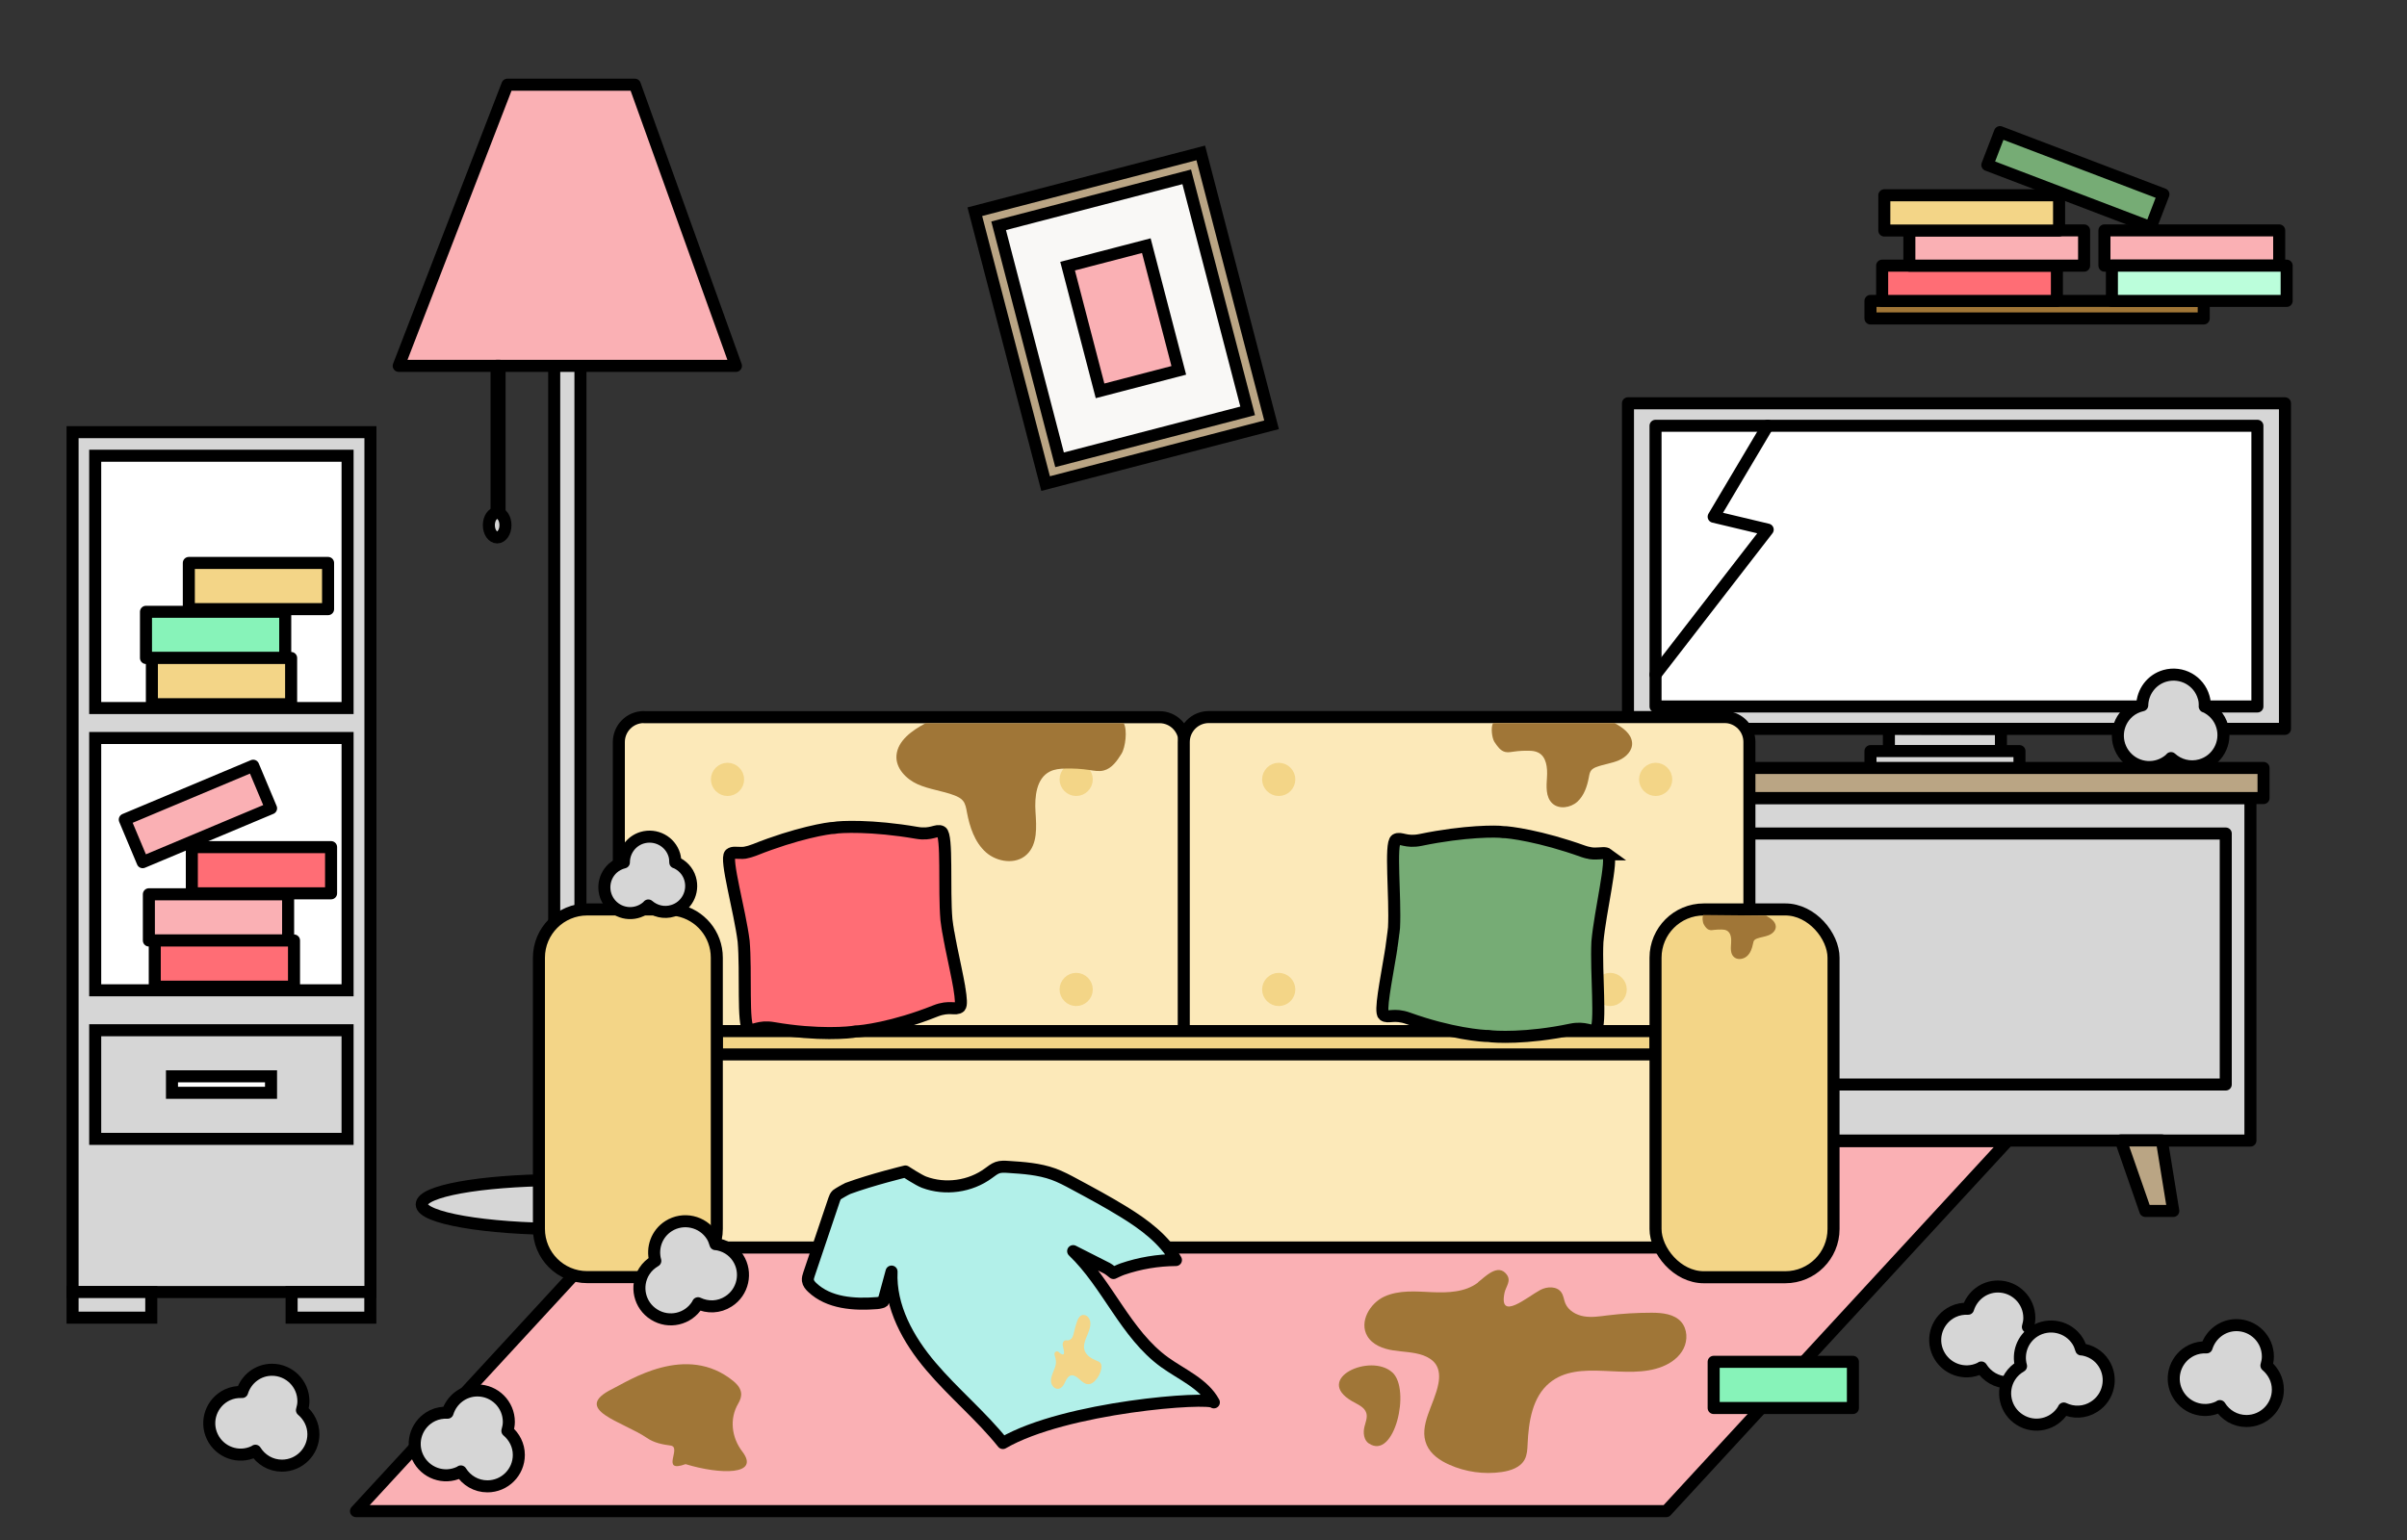 <?xml version="1.0" encoding="UTF-8"?>
<svg id="Calque_1" data-name="Calque 1" xmlns="http://www.w3.org/2000/svg" viewBox="0 0 200 128">
  <rect x="0" y="0" width="200" height="128" fill="#333333" stroke="none"/>
  <defs>
    <style>
      .cls-1, .cls-2, .cls-3, .cls-4, .cls-5, .cls-6, .cls-7, .cls-8, .cls-9, .cls-10, .cls-11, .cls-12, .cls-13, .cls-14 {
        stroke-linecap: round;
        stroke-linejoin: round;
      }

      .cls-1, .cls-2, .cls-3, .cls-4, .cls-5, .cls-6, .cls-7, .cls-8, .cls-9, .cls-11, .cls-12, .cls-13, .cls-15, .cls-16, .cls-17, .cls-18, .cls-19, .cls-20, .cls-21 {
        stroke: #000;
      }

      .cls-1, .cls-19 {
        fill: #76ac75;
      }

      .cls-2, .cls-17 {
        fill: #d6d6d6;
      }

      .cls-3 {
        fill: #87f3b9;
      }

      .cls-4 {
        fill: #b2f0e9;
      }

      .cls-5, .cls-18 {
        fill: #baa584;
      }

      .cls-6, .cls-22 {
        fill: #a07637;
      }

      .cls-7 {
        fill: #fce9b9;
      }

      .cls-8, .cls-15 {
        fill: #ff6d75;
      }

      .cls-9 {
        fill: #bbfedb;
      }

      .cls-10 {
        stroke: #f3d587;
      }

      .cls-10, .cls-11, .cls-23 {
        fill: #f3d587;
      }

      .cls-12, .cls-16 {
        fill: #fff;
      }

      .cls-13, .cls-20 {
        fill: #fab0b4;
      }

      .cls-15, .cls-16, .cls-17, .cls-18, .cls-19, .cls-20, .cls-21 {
        stroke-miterlimit: 10;
      }

      .cls-21 {
        fill: #f9f8f6;
      }

      .cls-14 {
        fill: none;
        stroke: #fff;
        stroke-width: 8px;
      }
    </style>
  </defs>
  <polygon class="cls-13" points="138.45 125.6 29.58 125.6 57.93 94.85 166.8 94.85 138.45 125.6"/>
  <g>
    <rect class="cls-17" x="6.03" y="35.92" width="24.75" height="71.47"/>
    <rect class="cls-16" x="7.91" y="37.88" width="20.97" height="20.97"/>
    <rect class="cls-16" x="7.91" y="61.34" width="20.97" height="20.97"/>
    <rect class="cls-17" x="7.91" y="85.63" width="20.97" height="9.03"/>
    <rect class="cls-16" x="14.29" y="89.46" width="8.23" height="1.37"/>
    <g>
      <rect class="cls-17" x="6.03" y="107.39" width="6.54" height="2.13"/>
      <rect class="cls-17" x="24.23" y="107.39" width="6.54" height="2.13"/>
    </g>
  </g>
  <rect class="cls-13" x="12.37" y="74.33" width="11.57" height="3.84"/>
  <rect class="cls-8" x="12.86" y="78.17" width="11.57" height="3.84"/>
  <rect class="cls-13" x="10.66" y="65.73" width="11.57" height="3.84" transform="translate(-24.9 11.64) rotate(-22.77)"/>
  <rect class="cls-8" x="15.94" y="70.41" width="11.57" height="3.84"/>
  <rect class="cls-3" x="12.13" y="50.85" width="11.57" height="3.84"/>
  <rect class="cls-11" x="12.62" y="54.69" width="11.57" height="3.84"/>
  <rect class="cls-3" x="142.39" y="113.19" width="11.57" height="3.84"/>
  <rect class="cls-11" x="15.69" y="46.79" width="11.57" height="3.84"/>
  <polygon class="cls-2" points="156.95 60.55 156.95 62.43 166.26 62.43 166.26 60.58 156.95 60.55"/>
  <rect class="cls-2" x="155.42" y="62.43" width="12.38" height="1.53"/>
  <rect class="cls-2" x="135.27" y="33.52" width="54.59" height="27.06"/>
  <rect class="cls-12" x="137.56" y="35.39" width="50.01" height="23.33"/>
  <rect class="cls-2" x="138.4" y="66.33" width="48.59" height="28.47"/>
  <rect class="cls-5" x="135.93" y="63.83" width="52.15" height="2.5"/>
  <rect class="cls-2" x="140.63" y="69.28" width="44.31" height="20.86"/>
  <polygon class="cls-12" points="142.4 94.79 141.45 100.65 143.77 100.65 145.81 94.79 142.4 94.79"/>
  <polygon class="cls-5" points="179.63 94.79 180.58 100.65 178.26 100.65 176.22 94.79 179.63 94.79"/>
  <path class="cls-7" d="m53.5,59.61h42.85c1.14,0,2.07.93,2.07,2.07v29.06c0,1.14-.93,2.07-2.07,2.07h-42.85c-1.15,0-2.08-.93-2.08-2.08v-29.05c0-1.15.93-2.08,2.08-2.08Z"/>
  <path class="cls-7" d="m145.36,61.68v29.06c0,1.15-.93,2.07-2.07,2.07h-42.85c-1.15,0-2.08-.93-2.08-2.07v-29.06c0-1.15.93-2.08,2.08-2.08h42.85c.13,0,.25.01.37.03.97.18,1.7,1.02,1.7,2.04Z"/>
  <rect class="cls-7" x="51.42" y="86.47" width="93.53" height="17.22"/>
  <rect class="cls-11" x="59.56" y="85.7" width="78" height="1.94"/>
  <path class="cls-10" d="m61.33,64.78c0,.49-.4.88-.88.88s-.88-.4-.88-.88.4-.88.88-.88.88.4.88.88Z"/>
  <path class="cls-10" d="m90.3,64.78c0,.49-.4.88-.88.88s-.88-.4-.88-.88.4-.88.88-.88.88.4.88.88Z"/>
  <path class="cls-10" d="m138.45,64.78c0,.49-.4.88-.88.88s-.88-.4-.88-.88.4-.88.88-.88.88.4.88.88Z"/>
  <path class="cls-10" d="m107.13,64.78c0,.49-.4.88-.88.88s-.88-.4-.88-.88.4-.88.88-.88.88.4.88.88Z"/>
  <path class="cls-10" d="m90.3,82.24c0,.49-.4.88-.88.88s-.88-.4-.88-.88.4-.88.88-.88.88.4.88.88Z"/>
  <path class="cls-10" d="m134.67,82.24c0,.49-.4.88-.88.88s-.88-.4-.88-.88.4-.88.88-.88.88.4.88.88Z"/>
  <path class="cls-10" d="m107.13,82.24c0,.49-.4.88-.88.88s-.88-.4-.88-.88.4-.88.88-.88.88.4.88.88Z"/>
  <path class="cls-10" d="m66.69,82.24c0,.49-.4.88-.88.88s-.88-.4-.88-.88.4-.88.88-.88.88.4.88.88Z"/>
  <path class="cls-10" d="m76.16,72.76c0,.49-.4.88-.88.88s-.88-.4-.88-.88.4-.88.88-.88.88.4.88.88Z"/>
  <path class="cls-10" d="m122.74,72.76c0,.49-.4.88-.88.88s-.88-.4-.88-.88.4-.88.88-.88.88.4.88.88Z"/>
  <g>
    <path class="cls-2" d="m58.55,100.11c0,1.12-5.26,2.04-11.75,2.04s-11.76-.92-11.76-2.04,4.87-1.97,11.01-2.03V13.6h2.18v84.49c5.81.12,10.32.97,10.32,2.02Z"/>
    <polygon class="cls-13" points="42.16 7.04 33.13 30.41 61.15 30.41 52.75 7.04 42.16 7.04"/>
    <rect class="cls-12" x="41.26" y="30.41" width=".25" height="12.72"/>
    <ellipse class="cls-2" cx="41.31" cy="43.65" rx=".69" ry="1.02"/>
  </g>
  <path class="cls-11" d="m59.56,79.6v22.54c0,2.22-1.8,4.01-4.01,4.01h-6.76c-2.22,0-4.01-1.8-4.01-4.01v-22.54c0-2.22,1.8-4.01,4.01-4.01h6.76c.26,0,.52.03.77.07,1.85.36,3.24,1.98,3.24,3.94Z"/>
  <rect class="cls-11" x="137.56" y="75.59" width="14.79" height="30.57" rx="4.01" ry="4.01"/>
  <rect class="cls-6" x="155.42" y="25.01" width="27.69" height="1.46"/>
  <rect class="cls-8" x="156.39" y="22.08" width="14.52" height="2.93"/>
  <rect class="cls-13" x="158.65" y="19.15" width="14.52" height="2.93"/>
  <rect class="cls-13" x="174.86" y="19.15" width="14.52" height="2.93"/>
  <rect class="cls-11" x="156.57" y="16.23" width="14.52" height="2.93"/>
  <rect class="cls-9" x="175.48" y="22.08" width="14.52" height="2.93"/>
  <polygon class="cls-1" points="178.71 18.89 165.13 13.71 166.18 10.98 179.76 16.15 178.71 18.89"/>
  <rect class="cls-18" x="83.63" y="14.79" width="19.4" height="23.35" transform="translate(-3.66 24.35) rotate(-14.59)"/>
  <rect class="cls-21" x="85.25" y="16.42" width="16.15" height="20.1" transform="translate(-3.66 24.35) rotate(-14.59)"/>
  <rect class="cls-20" x="89.95" y="21.11" width="6.76" height="10.71" transform="translate(-3.66 24.35) rotate(-14.59)"/>
  <path class="cls-15" d="m79.01,78.61s0-.04-.01-.06c-.03-.15-.06-.3-.09-.45,0-.04-.02-.08-.02-.12-.03-.17-.06-.33-.09-.49,0-.03-.01-.06-.02-.09-.02-.13-.04-.26-.06-.38,0-.05-.01-.09-.02-.14-.02-.15-.04-.3-.06-.44-.22-2.52.1-7.04-.42-7.31-.41-.22-.81.31-2.06.09-3.7-.64-6.38-.51-6.85-.41-.47,0-3.13.44-6.61,1.83-.13.05-.26.09-.38.13-.04.01-.07.02-.11.03-.08.02-.15.03-.22.05-.04,0-.07.01-.1.02-.07,0-.14.01-.2.02-.02,0-.05,0-.07,0-.45.01-.73-.08-.95.1-.45.37.81,4.73,1.12,7.24.22,2.52-.1,7.04.42,7.31.41.22.81-.31,2.06-.09,3.7.64,6.37.38,6.83.28.47,0,3.14-.31,6.62-1.7,1.18-.47,1.68-.04,2.03-.34.15-.13.1-.72-.03-1.53,0-.03,0-.05-.01-.08-.17-.97-.45-2.24-.7-3.46Z"/>
  <path class="cls-19" d="m133.6,71.01c-.23-.17-.5-.07-.95-.07-.02,0-.05,0-.07,0-.06,0-.13,0-.2,0-.03,0-.07,0-.11-.01-.07,0-.15-.02-.23-.04-.04,0-.07-.01-.11-.02-.12-.03-.24-.06-.38-.11-3.53-1.27-6.2-1.61-6.67-1.6-.46-.08-3.15-.11-6.83.65-1.24.26-1.66-.25-2.06-.02-.51.29-.03,4.79-.16,7.32-.01.14-.03.29-.05.44,0,.04-.01.09-.02.13-.02.13-.03.26-.05.39,0,.03,0,.06-.01.08-.02.16-.05.33-.07.5,0,.03,0,.06-.01.09-.03.17-.05.34-.08.51,0,0,0,0,0,0-.38,2.32-.91,4.85-.57,5.12.37.28.85-.16,2.04.27,3.53,1.27,6.21,1.48,6.68,1.47.47.08,3.15.24,6.82-.53,1.24-.26,1.66.25,2.06.02.5-.29.03-4.79.16-7.32.22-2.52,1.32-6.92.86-7.27Z"/>
  <path class="cls-2" d="m168.5,110.29c.07-.24.12-.49.12-.75,0-1.44-1.17-2.61-2.61-2.61-1.17,0-2.15.78-2.48,1.85-.41-.02-.84.05-1.24.24-1.3.62-1.86,2.17-1.24,3.47.62,1.3,2.17,1.86,3.47,1.24.04-.02.07-.05.11-.07.46.74,1.27,1.24,2.21,1.24,1.44,0,2.61-1.17,2.61-2.61,0-.81-.38-1.52-.95-2Z"/>
  <path class="cls-2" d="m188.32,113.5c.07-.24.12-.49.12-.75,0-1.44-1.17-2.61-2.61-2.61-1.17,0-2.15.78-2.48,1.85-.41-.02-.84.05-1.24.24-1.3.62-1.86,2.17-1.24,3.47.62,1.3,2.17,1.86,3.47,1.24.04-.02.07-.05.11-.07.46.74,1.27,1.24,2.21,1.24,1.44,0,2.61-1.17,2.61-2.61,0-.81-.38-1.52-.95-2Z"/>
  <path class="cls-2" d="m172.93,112.16c-.07-.24-.16-.48-.3-.7-.77-1.21-2.39-1.57-3.6-.8-.99.63-1.4,1.82-1.1,2.89-.36.21-.68.49-.92.87-.77,1.22-.4,2.83.82,3.59,1.22.77,2.83.4,3.59-.82.02-.04.04-.08.06-.12.79.38,1.74.36,2.53-.15,1.21-.77,1.57-2.39.8-3.6-.43-.68-1.13-1.08-1.88-1.17Z"/>
  <path class="cls-2" d="m56.11,71.68c0-.21-.02-.41-.08-.62-.34-1.13-1.54-1.77-2.68-1.43-.92.28-1.51,1.13-1.51,2.05-.33.08-.65.24-.92.48-.88.8-.94,2.15-.15,3.03.8.88,2.15.94,3.03.15.03-.02.05-.05.07-.08.54.47,1.3.67,2.04.44,1.13-.34,1.77-1.54,1.43-2.68-.19-.64-.66-1.11-1.23-1.35Z"/>
  <path class="cls-2" d="m183.2,58.73c0-.25-.01-.5-.09-.76-.39-1.39-1.83-2.19-3.22-1.8-1.13.32-1.86,1.34-1.89,2.45-.4.09-.79.27-1.13.56-1.09.95-1.2,2.59-.25,3.68.95,1.09,2.59,1.2,3.68.25.03-.03.06-.06.09-.1.64.59,1.56.84,2.46.59,1.39-.39,2.19-1.83,1.8-3.22-.22-.78-.77-1.36-1.46-1.67Z"/>
  <path class="cls-2" d="m25.09,117.21c.07-.24.12-.49.12-.75,0-1.44-1.17-2.61-2.61-2.61-1.17,0-2.15.78-2.48,1.85-.41-.02-.84.05-1.24.24-1.3.62-1.86,2.17-1.24,3.47.62,1.3,2.17,1.86,3.47,1.24.04-.02.07-.05.11-.07.46.74,1.27,1.24,2.21,1.24,1.44,0,2.61-1.17,2.61-2.61,0-.81-.38-1.52-.95-2Z"/>
  <path class="cls-2" d="m42.16,118.93c.07-.24.12-.49.12-.75,0-1.44-1.17-2.61-2.61-2.61-1.17,0-2.15.78-2.48,1.85-.41-.02-.84.05-1.24.24-1.3.62-1.86,2.17-1.24,3.47.62,1.3,2.17,1.86,3.47,1.24.04-.02.07-.05.11-.07.46.74,1.27,1.24,2.21,1.24,1.44,0,2.61-1.17,2.61-2.61,0-.81-.38-1.52-.95-2Z"/>
  <path class="cls-2" d="m59.45,103.41c-.07-.24-.16-.48-.3-.7-.77-1.21-2.39-1.57-3.6-.8-.99.63-1.4,1.82-1.1,2.89-.36.21-.68.49-.92.87-.77,1.22-.4,2.83.82,3.59,1.22.77,2.83.4,3.59-.82.02-.04.04-.08.06-.12.79.38,1.74.36,2.53-.15,1.21-.77,1.57-2.39.8-3.6-.43-.68-1.13-1.08-1.88-1.17Z"/>
  <path class="cls-22" d="m76.93,60.1c-1.17.62-2.34,1.47-2.44,2.68-.09,1.06.8,1.98,1.77,2.41.97.43,2.06.54,3.05.92.25.1.51.22.69.43.22.26.28.62.34.96.23,1.23.64,2.49,1.57,3.33.93.83,2.49,1.06,3.4.2.92-.86.81-2.31.73-3.56-.08-1.25.07-2.78,1.19-3.34.39-.2.84-.24,1.28-.25.67-.02,1.35.02,2.01.12.39.06.8.14,1.19.04.67-.17,1.1-.79,1.47-1.38.34-.54.51-2,.19-2.55h-16.43Z"/>
  <path class="cls-22" d="m122.81,106.6c-1.06.81-2.5.86-3.84.8-1.33-.06-2.73-.19-3.95.37-1.21.56-2.09,2.1-1.42,3.26.42.74,1.31,1.08,2.16,1.21.84.13,1.72.13,2.52.42.4.15.79.39,1.03.75.3.46.31,1.04.21,1.58-.32,1.75-1.69,3.49-.97,5.12.34.77,1.1,1.29,1.87,1.63,1.36.61,2.89.82,4.36.61.75-.11,1.56-.38,1.91-1.05.2-.38.22-.83.24-1.27.08-1.85.39-3.9,1.81-5.08,2.48-2.07,6.4-.16,9.4-1.37.73-.29,1.4-.79,1.75-1.49.35-.7.32-1.61-.19-2.21-.58-.67-1.58-.77-2.47-.77-1.22,0-2.44.07-3.65.22-.65.08-1.32.19-1.97.08-.65-.11-1.3-.48-1.55-1.09-.12-.29-.14-.63-.32-.89-.36-.54-1.19-.52-1.76-.21-1.07.57-3.46,2.64-2.97.24.11-.53.59-.99.18-1.53-.72-.96-1.8.2-2.38.65Z"/>
  <path class="cls-22" d="m113.74,119.98c-.42-.28-.49-.89-.37-1.38.09-.38.27-.77.16-1.15-.15-.51-.73-.72-1.19-.99-3.22-1.87,1.55-4.04,3.36-2.38,1.54,1.41.16,7.31-1.95,5.9Z"/>
  <path class="cls-4" d="m70.42,98.8c-.14.05-.77.41-.89.51-.11.1-.17.25-.22.4-.7,2.07-1.39,4.13-2.09,6.2-.06.17-.11.34-.09.52.03.23.19.42.36.58,1.38,1.31,3.48,1.45,5.38,1.3.17-.01.47-.09.5-.12,0,0,.1-.25.13-.37.19-.71.39-1.42.58-2.13-.14,2.91,1.38,5.66,3.27,7.88,1.88,2.22,4.16,4.1,5.98,6.37,5.19-3.02,17.2-3.89,17.53-3.38-.83-1.55-2.67-2.31-4.1-3.34-3.24-2.35-4.7-6.46-7.59-9.23.94.48,1.88.95,2.82,1.43.17.09.53.39.53.39,0,0,.51-.25.75-.33,1.43-.49,2.93-.74,4.44-.75-.98-1.73-2.65-2.96-4.34-4-1.33-.82-2.72-1.57-4.1-2.31-.57-.31-1.14-.61-1.74-.83-1.2-.43-2.48-.52-3.75-.6-.3-.02-.62-.04-.9.06-.28.1-.5.29-.74.46-1.51,1.12-3.6,1.41-5.36.75-.45-.17-1.55-.89-1.55-.89,0,0-2.78.67-4.81,1.42Z"/>
  <path class="cls-22" d="m134.12,60.08c.71.38,1.43.9,1.49,1.64.06.65-.49,1.21-1.09,1.47-.6.26-1.26.33-1.87.56-.16.06-.31.14-.42.26-.14.16-.17.38-.21.59-.14.75-.39,1.52-.96,2.04-.57.51-1.53.65-2.08.13-.56-.53-.49-1.41-.44-2.18.05-.77-.04-1.7-.73-2.04-.24-.12-.51-.15-.78-.15-.41-.01-.82.01-1.23.07-.24.04-.49.08-.73.03-.41-.1-.67-.49-.9-.84-.21-.33-.31-1.22-.11-1.56h10.06Z"/>
  <path class="cls-23" d="m87.7,112.94c.1.31,0,.65-.13.95-.12.3-.27.61-.24.94.03.33.31.66.63.6.21-.04.36-.21.46-.4.1-.18.17-.38.31-.54.07-.08.15-.15.26-.17.13-.03.27.02.38.08.38.22.66.68,1.1.65.21-.01.39-.15.53-.3.25-.26.43-.6.5-.95.04-.18.04-.39-.08-.53-.07-.08-.17-.12-.27-.16-.42-.17-.86-.41-1.02-.84-.27-.74.49-1.49.47-2.28,0-.19-.07-.39-.2-.53-.13-.14-.34-.21-.52-.14-.2.08-.31.3-.38.5-.1.28-.19.57-.25.86-.04.16-.07.32-.14.46-.08.14-.22.26-.38.27-.08,0-.16-.02-.23,0-.15.04-.22.23-.2.39.04.29.32,1.02-.19.7-.11-.07-.18-.22-.34-.17-.28.09-.1.43-.05.6Z"/>
  <polyline class="cls-12" points="146.88 35.39 142.39 42.95 146.88 44.02 137.56 56.07"/>
  <path class="cls-22" d="m56.98,121.7c2.87.87,6.21.93,4.7-1.05-.89-1.16-1.09-2.72-.34-3.99.34-.58.42-1.17-.37-1.84-3.94-3.27-8.8,0-10.08.62-3.48,1.72.87,2.71,2.87,4.08.58.4,1.27.54,1.96.63.98.13-.91,2.33,1.26,1.54Z"/>
  <path class="cls-22" d="m146.78,76.13c.37.2.74.47.77.85.03.34-.26.62-.58.75-.31.13-.66.16-.98.28-.08.03-.16.07-.22.13-.07.08-.09.2-.11.3-.08.39-.21.78-.51,1.04-.3.26-.8.33-1.09.05-.29-.27-.25-.73-.22-1.13.03-.4-.01-.88-.37-1.06-.12-.06-.27-.08-.41-.08-.21,0-.43,0-.64.03-.13.02-.26.04-.38,0-.21-.05-.35-.25-.46-.44-.11-.17-.16-.63-.05-.8l5.24.05Z"/>
  <rect class="cls-14" x="-565.03" y="-2712.47" width="2244.45" height="5948.74"/>
</svg>